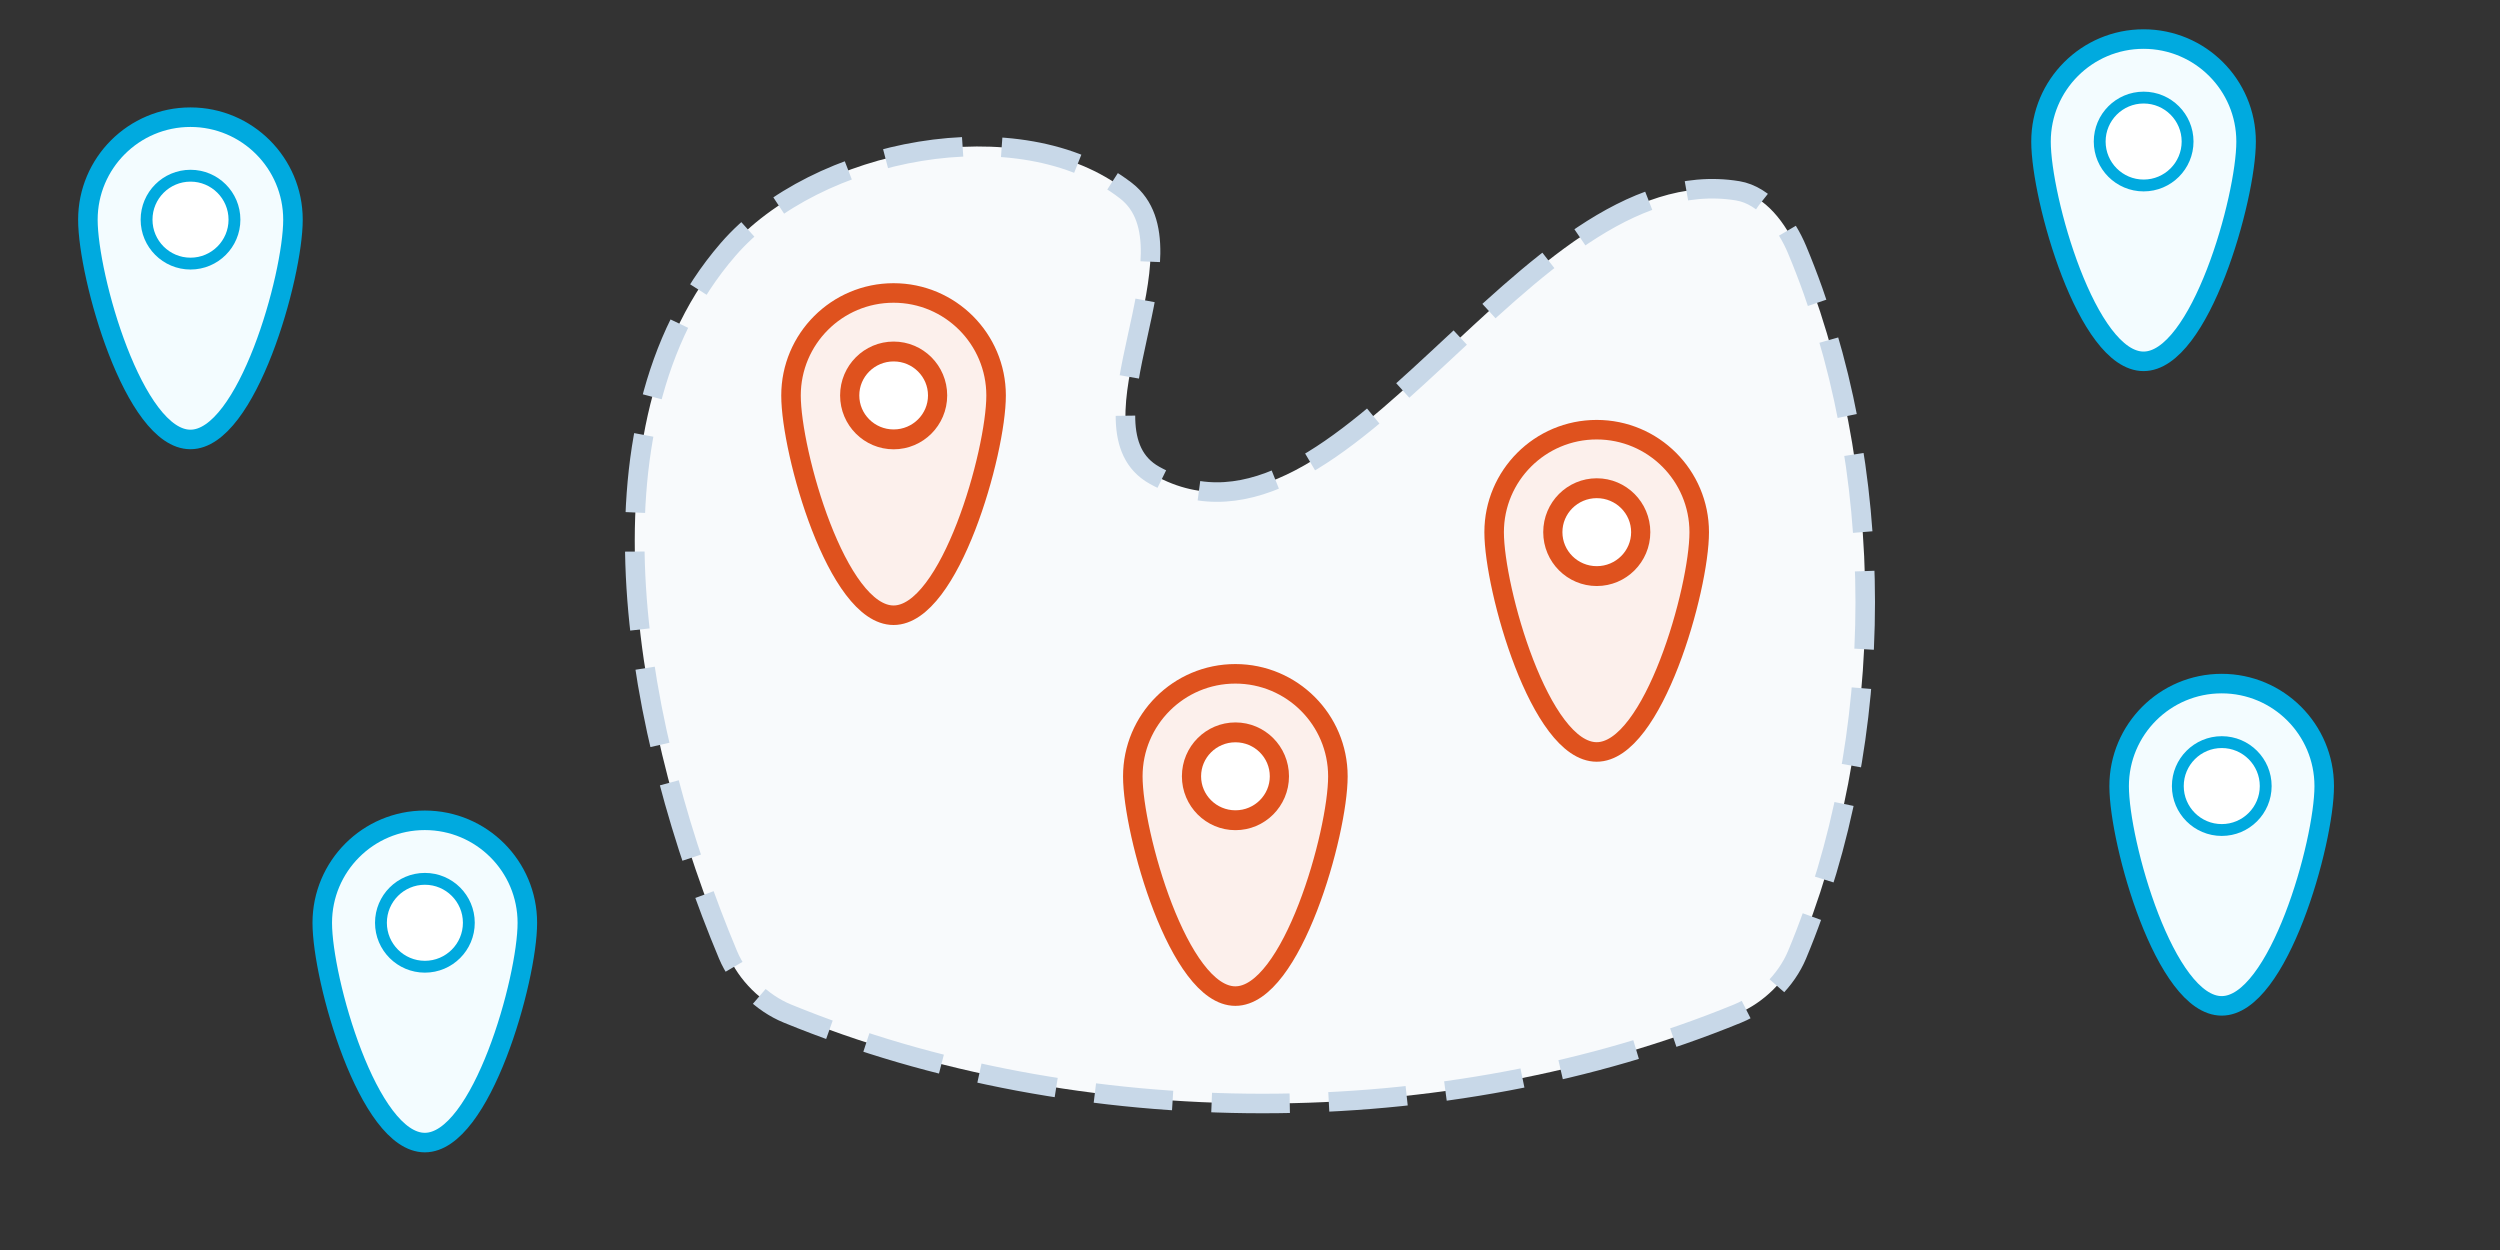 <svg xmlns="http://www.w3.org/2000/svg" width="256" height="128"><rect width="100%" height="100%" fill="#333333" stroke="none"/><g transform="translate(0 -924.362)"><g stroke="#00aadf"><path d="M54 1018.862c0-5.799-4.701-10.5-10.5-10.5s-10.5 4.701-10.5 10.5 4.701 22.5 10.5 22.5 10.5-16.701 10.5-22.5z" fill="#f3fcff" stroke-width="2"/><path d="M48.009 1018.855c0 2.485-2.015 4.5-4.5 4.5s-4.5-2.015-4.5-4.5 2.015-4.5 4.5-4.5 4.5 2.015 4.5 4.5z" fill="#fff" stroke-width="1.213" stroke-linecap="round"/></g><path d="M115.311 943.9c7.71 6.001-5.626 24.382 2.913 29.133 19.353 10.764 37.817-32.711 59.712-29.133 2.829.462 4.984 3.397 6.082 6.018 9.309 22.239 9.309 49.975 0 72.214-1.097 2.621-3.433 4.932-6.082 6.018-29.966 12.282-67.339 12.282-97.306 0-2.649-1.086-4.984-3.397-6.082-6.018-9.309-22.239-15.754-53.991 0-72.214 8.974-10.38 29.93-14.448 40.761-6.018z" fill="#f8fafc" stroke="#c8d8e8" stroke-width="2" stroke-dasharray="8, 4"/><g><path d="M25.834 960.208c0-5.799-4.701-10.5-10.5-10.5s-10.5 4.701-10.5 10.5 4.701 22.5 10.5 22.5 10.5-16.701 10.5-22.5z" fill="#fcf0ec" stroke="#df521e" stroke-width="2" transform="translate(111.166 43.654)"/><path d="M113.453 79.598c0 1.482-1.244 2.683-2.778 2.683s-2.778-1.201-2.778-2.683c0-1.482 1.244-2.683 2.778-2.683s2.778 1.201 2.778 2.683z" transform="matrix(1.62 0 0 1.677 -52.784 870.369)" fill="#fff" stroke="#df521e" stroke-width="1.213" stroke-linecap="round"/></g><g><path d="M25.834 960.208c0-5.799-4.701-10.5-10.5-10.5s-10.5 4.701-10.5 10.5 4.701 22.5 10.5 22.5 10.5-16.701 10.5-22.5z" fill="#fcf0ec" stroke="#df521e" stroke-width="2" transform="translate(148.166 18.654)"/><path d="M113.453 79.598c0 1.482-1.244 2.683-2.778 2.683s-2.778-1.201-2.778-2.683c0-1.482 1.244-2.683 2.778-2.683s2.778 1.201 2.778 2.683z" transform="matrix(1.62 0 0 1.677 -15.784 845.369)" fill="#fff" stroke="#df521e" stroke-width="1.213" stroke-linecap="round"/></g><g><path d="M25.834 960.208c0-5.799-4.701-10.5-10.5-10.5s-10.5 4.701-10.5 10.5 4.701 22.5 10.5 22.5 10.5-16.701 10.5-22.5z" fill="#fcf0ec" stroke="#df521e" stroke-width="2" transform="translate(76.166 4.654)"/><path d="M113.453 79.598c0 1.482-1.244 2.683-2.778 2.683s-2.778-1.201-2.778-2.683c0-1.482 1.244-2.683 2.778-2.683s2.778 1.201 2.778 2.683z" transform="matrix(1.62 0 0 1.677 -87.784 831.369)" fill="#fff" stroke="#df521e" stroke-width="1.213" stroke-linecap="round"/></g><g stroke="#00aadf"><path d="M230 938.862c0-5.799-4.701-10.5-10.5-10.5s-10.5 4.701-10.5 10.5 4.701 22.5 10.5 22.5 10.5-16.701 10.5-22.5z" fill="#f3fcff" stroke-width="2"/><path d="M224.009 938.855c0 2.485-2.015 4.5-4.5 4.5s-4.5-2.015-4.5-4.5 2.015-4.5 4.5-4.5 4.5 2.015 4.5 4.5z" fill="#fff" stroke-width="1.213" stroke-linecap="round"/></g><g stroke="#00aadf"><path d="M238 1004.862c0-5.799-4.701-10.5-10.5-10.5s-10.5 4.701-10.5 10.5 4.701 22.5 10.5 22.5 10.5-16.701 10.5-22.5z" fill="#f3fcff" stroke-width="2"/><path d="M232.009 1004.855c0 2.485-2.015 4.5-4.5 4.5s-4.5-2.015-4.5-4.5 2.015-4.5 4.5-4.5 4.5 2.015 4.5 4.5z" fill="#fff" stroke-width="1.213" stroke-linecap="round"/></g><g stroke="#00aadf"><path d="M30 946.862c0-5.799-4.701-10.5-10.5-10.5s-10.5 4.701-10.5 10.5 4.701 22.5 10.5 22.5 10.5-16.701 10.5-22.5z" fill="#f3fcff" stroke-width="2"/><path d="M24.009 946.855c0 2.485-2.015 4.5-4.5 4.5s-4.5-2.015-4.5-4.5 2.015-4.5 4.5-4.5 4.5 2.015 4.5 4.5z" fill="#fff" stroke-width="1.213" stroke-linecap="round"/></g></g></svg>